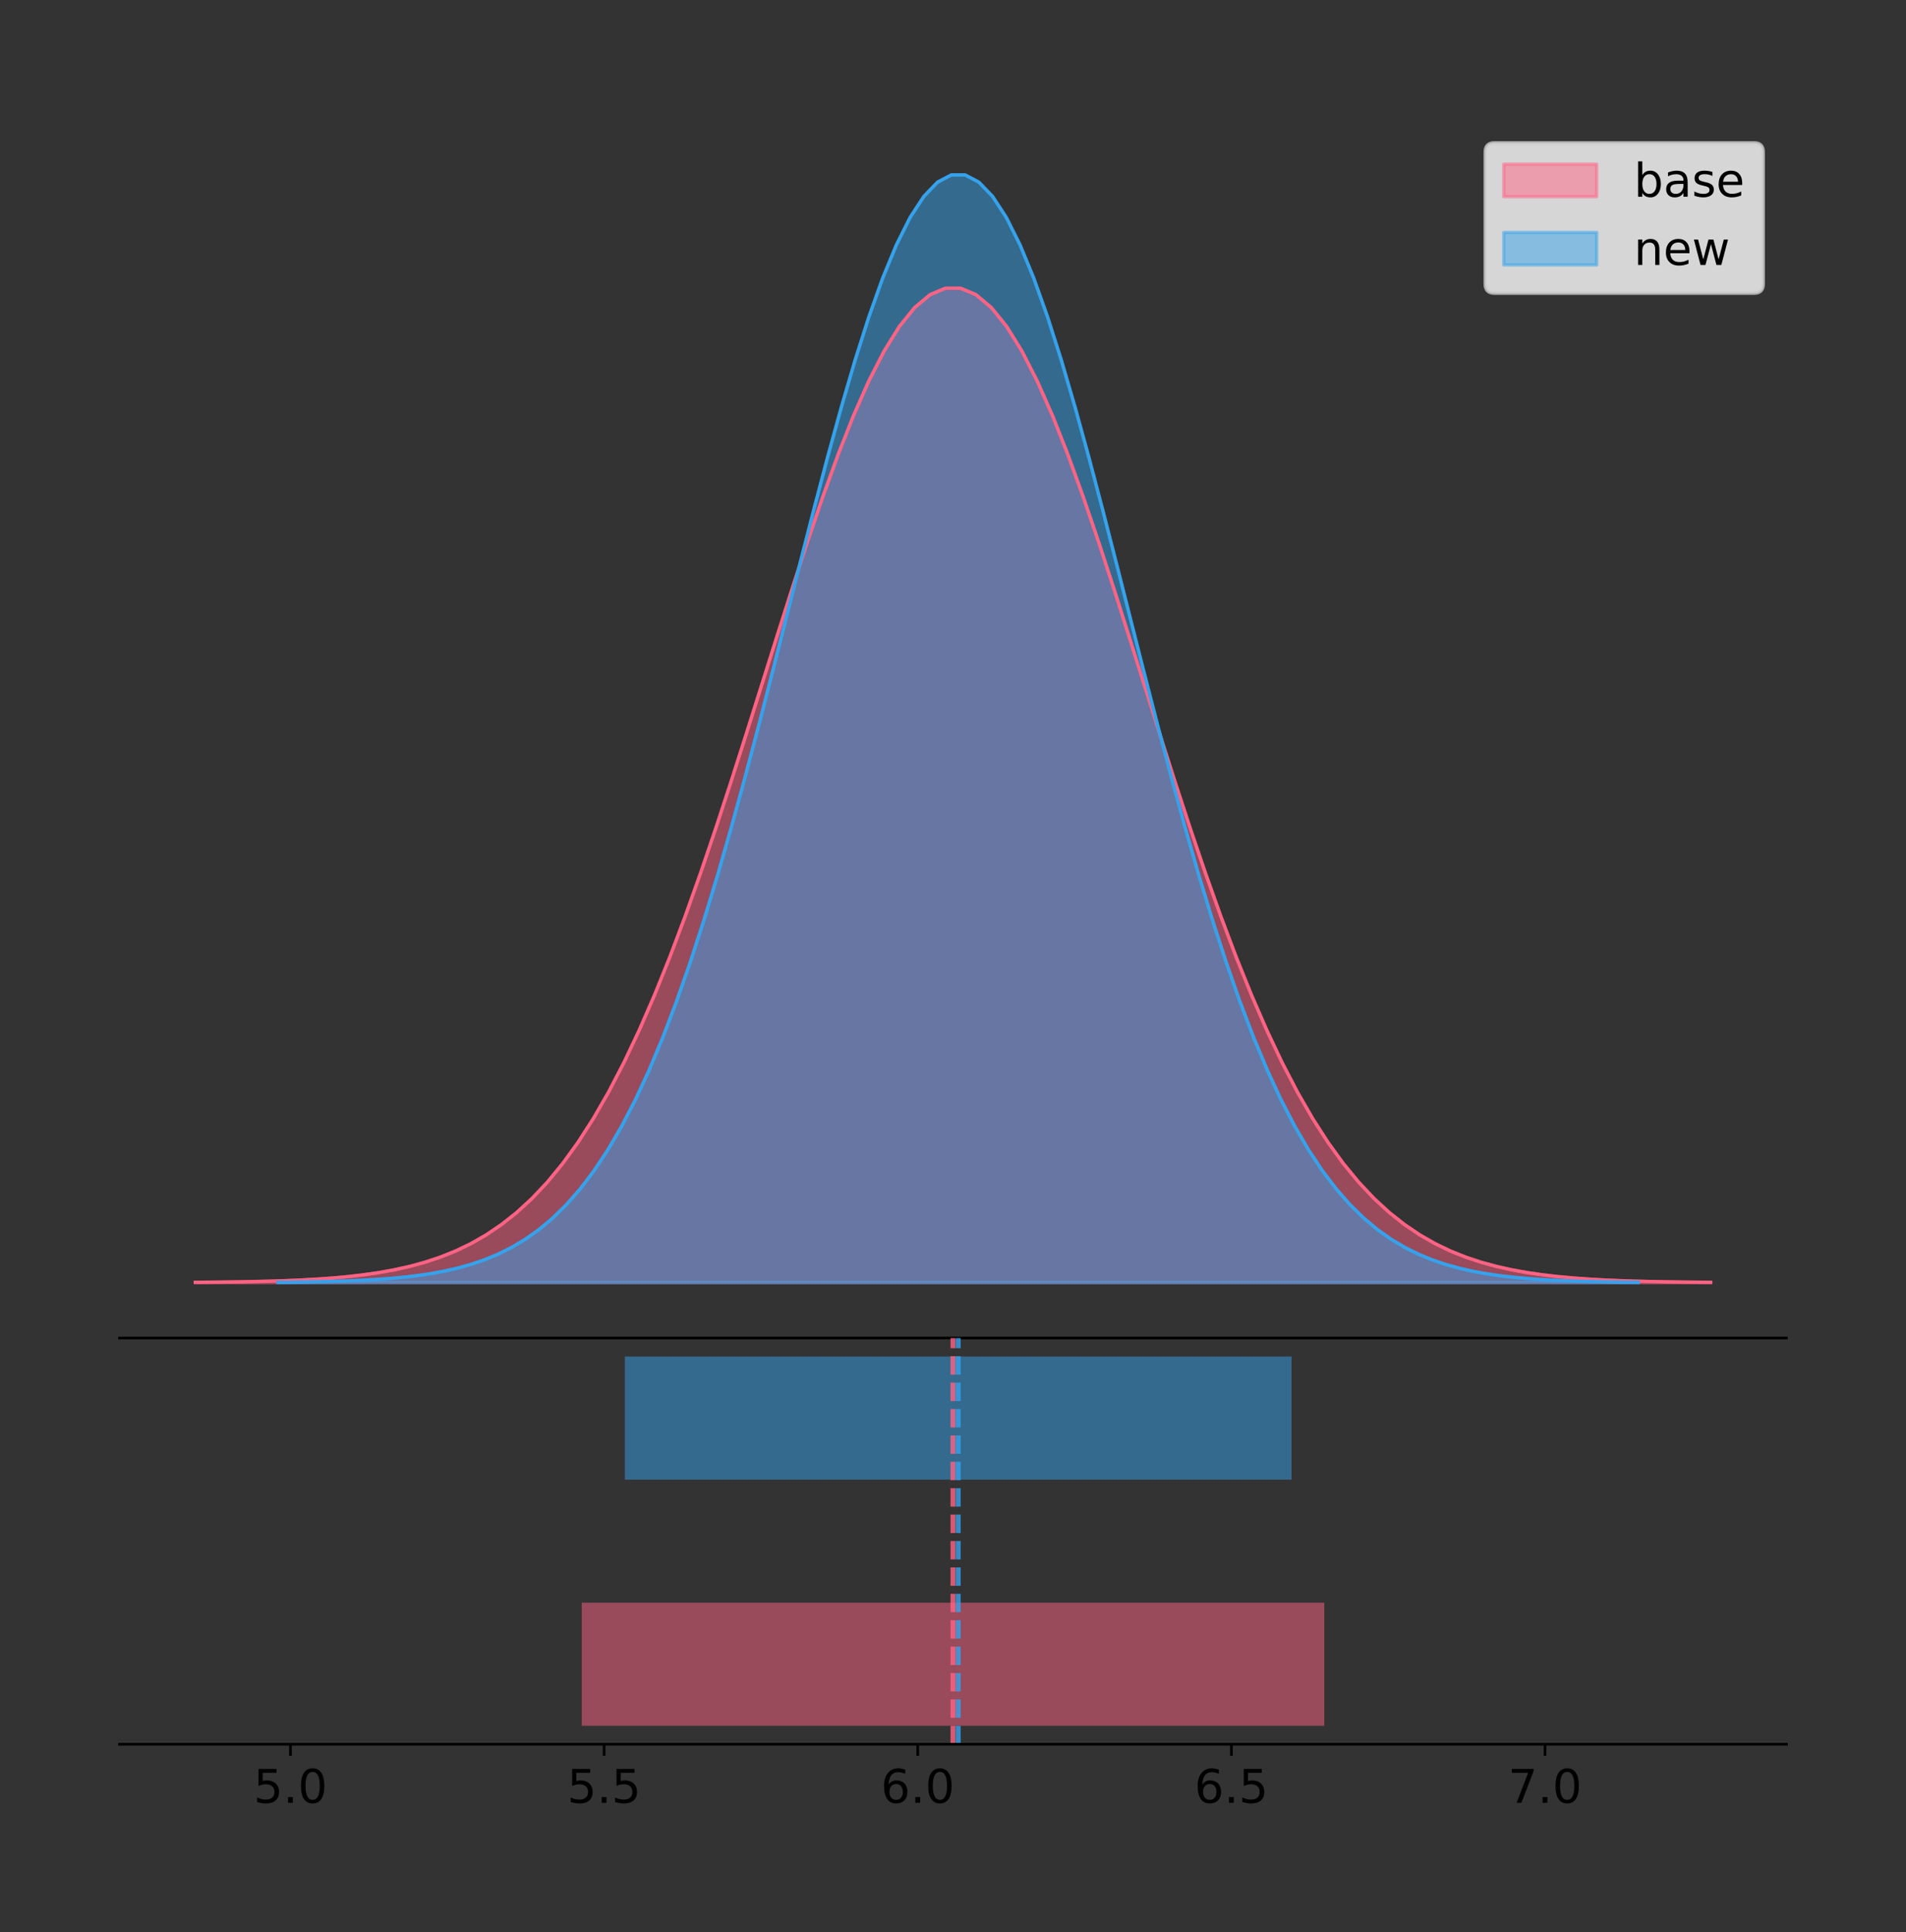 <?xml version="1.0" encoding="utf-8" standalone="no"?>
<!DOCTYPE svg PUBLIC "-//W3C//DTD SVG 1.1//EN"
  "http://www.w3.org/Graphics/SVG/1.1/DTD/svg11.dtd">
<!-- Created with matplotlib (https://matplotlib.org/) -->
<svg height="581.789pt" version="1.1" viewBox="0 0 574.2 581.789" width="574.2pt" xmlns="http://www.w3.org/2000/svg" xmlns:xlink="http://www.w3.org/1999/xlink">
 <rect x="0" y="0" width="574.2" height="581.789" fill="#333333" stroke="none"/>
 <defs>
  <style type="text/css">
*{stroke-linecap:butt;stroke-linejoin:round;}
  </style>
 </defs>
 <g id="figure_1">
  <g id="patch_1">
   <path d="M 0 581.789 
L 574.2 581.789 
L 574.2 0 
L 0 0 
z
" style="fill:none;"/>
  </g>
  <g id="axes_1">
   <g id="patch_2">
    <path d="M 36 402.93 
L 538.2 402.93 
L 538.2 36 
L 36 36 
z
" style="fill:none;"/>
   </g>
   <g id="PolyCollection_1">
    <defs>
     <path d="M 58.827 -195.538 
L 58.827 -195.639 
L 63.439 -195.676 
L 68.05 -195.727 
L 72.662 -195.795 
L 77.274 -195.886 
L 81.885 -196.004 
L 86.497 -196.16 
L 91.108 -196.361 
L 95.72 -196.621 
L 100.331 -196.953 
L 104.943 -197.376 
L 109.555 -197.909 
L 114.166 -198.577 
L 118.778 -199.407 
L 123.389 -200.433 
L 128.001 -201.689 
L 132.612 -203.218 
L 137.224 -205.065 
L 141.836 -207.279 
L 146.447 -209.914 
L 151.059 -213.025 
L 155.67 -216.671 
L 160.282 -220.91 
L 164.893 -225.802 
L 169.505 -231.402 
L 174.117 -237.762 
L 178.728 -244.926 
L 183.34 -252.93 
L 187.951 -261.796 
L 192.563 -271.535 
L 197.174 -282.137 
L 201.786 -293.576 
L 206.398 -305.804 
L 211.009 -318.75 
L 215.621 -332.319 
L 220.232 -346.395 
L 224.844 -360.836 
L 229.455 -375.481 
L 234.067 -390.148 
L 238.679 -404.641 
L 243.29 -418.751 
L 247.902 -432.263 
L 252.513 -444.958 
L 257.125 -456.623 
L 261.736 -467.056 
L 266.348 -476.067 
L 270.96 -483.491 
L 275.571 -489.187 
L 280.183 -493.048 
L 284.794 -494.997 
L 289.406 -494.997 
L 294.017 -493.048 
L 298.629 -489.187 
L 303.24 -483.491 
L 307.852 -476.067 
L 312.464 -467.056 
L 317.075 -456.623 
L 321.687 -444.958 
L 326.298 -432.263 
L 330.91 -418.751 
L 335.521 -404.641 
L 340.133 -390.148 
L 344.745 -375.481 
L 349.356 -360.836 
L 353.968 -346.395 
L 358.579 -332.319 
L 363.191 -318.75 
L 367.802 -305.804 
L 372.414 -293.576 
L 377.026 -282.137 
L 381.637 -271.535 
L 386.249 -261.796 
L 390.86 -252.93 
L 395.472 -244.926 
L 400.083 -237.762 
L 404.695 -231.402 
L 409.307 -225.802 
L 413.918 -220.91 
L 418.53 -216.671 
L 423.141 -213.025 
L 427.753 -209.914 
L 432.364 -207.279 
L 436.976 -205.065 
L 441.588 -203.218 
L 446.199 -201.689 
L 450.811 -200.433 
L 455.422 -199.407 
L 460.034 -198.577 
L 464.645 -197.909 
L 469.257 -197.376 
L 473.869 -196.953 
L 478.48 -196.621 
L 483.092 -196.361 
L 487.703 -196.16 
L 492.315 -196.004 
L 496.926 -195.886 
L 501.538 -195.795 
L 506.15 -195.727 
L 510.761 -195.676 
L 515.373 -195.639 
L 515.373 -195.538 
L 515.373 -195.538 
L 510.761 -195.538 
L 506.15 -195.538 
L 501.538 -195.538 
L 496.926 -195.538 
L 492.315 -195.538 
L 487.703 -195.538 
L 483.092 -195.538 
L 478.48 -195.538 
L 473.869 -195.538 
L 469.257 -195.538 
L 464.645 -195.538 
L 460.034 -195.538 
L 455.422 -195.538 
L 450.811 -195.538 
L 446.199 -195.538 
L 441.588 -195.538 
L 436.976 -195.538 
L 432.364 -195.538 
L 427.753 -195.538 
L 423.141 -195.538 
L 418.53 -195.538 
L 413.918 -195.538 
L 409.307 -195.538 
L 404.695 -195.538 
L 400.083 -195.538 
L 395.472 -195.538 
L 390.86 -195.538 
L 386.249 -195.538 
L 381.637 -195.538 
L 377.026 -195.538 
L 372.414 -195.538 
L 367.802 -195.538 
L 363.191 -195.538 
L 358.579 -195.538 
L 353.968 -195.538 
L 349.356 -195.538 
L 344.745 -195.538 
L 340.133 -195.538 
L 335.521 -195.538 
L 330.91 -195.538 
L 326.298 -195.538 
L 321.687 -195.538 
L 317.075 -195.538 
L 312.464 -195.538 
L 307.852 -195.538 
L 303.24 -195.538 
L 298.629 -195.538 
L 294.017 -195.538 
L 289.406 -195.538 
L 284.794 -195.538 
L 280.183 -195.538 
L 275.571 -195.538 
L 270.96 -195.538 
L 266.348 -195.538 
L 261.736 -195.538 
L 257.125 -195.538 
L 252.513 -195.538 
L 247.902 -195.538 
L 243.29 -195.538 
L 238.679 -195.538 
L 234.067 -195.538 
L 229.455 -195.538 
L 224.844 -195.538 
L 220.232 -195.538 
L 215.621 -195.538 
L 211.009 -195.538 
L 206.398 -195.538 
L 201.786 -195.538 
L 197.174 -195.538 
L 192.563 -195.538 
L 187.951 -195.538 
L 183.34 -195.538 
L 178.728 -195.538 
L 174.117 -195.538 
L 169.505 -195.538 
L 164.893 -195.538 
L 160.282 -195.538 
L 155.67 -195.538 
L 151.059 -195.538 
L 146.447 -195.538 
L 141.836 -195.538 
L 137.224 -195.538 
L 132.612 -195.538 
L 128.001 -195.538 
L 123.389 -195.538 
L 118.778 -195.538 
L 114.166 -195.538 
L 109.555 -195.538 
L 104.943 -195.538 
L 100.331 -195.538 
L 95.72 -195.538 
L 91.108 -195.538 
L 86.497 -195.538 
L 81.885 -195.538 
L 77.274 -195.538 
L 72.662 -195.538 
L 68.05 -195.538 
L 63.439 -195.538 
L 58.827 -195.538 
z
" id="mef210dc781" style="stroke:#ff6384;stroke-opacity:0.5;"/>
    </defs>
    <g clip-path="url(#p4a55fa0c23)">
     <use style="fill:#ff6384;fill-opacity:0.5;stroke:#ff6384;stroke-opacity:0.5;" x="0" xlink:href="#mef210dc781" y="581.789"/>
    </g>
   </g>
   <g id="PolyCollection_2">
    <defs>
     <path d="M 83.741 -195.538 
L 83.741 -195.65 
L 87.881 -195.692 
L 92.021 -195.749 
L 96.161 -195.825 
L 100.301 -195.925 
L 104.441 -196.058 
L 108.581 -196.23 
L 112.721 -196.455 
L 116.861 -196.744 
L 121 -197.115 
L 125.14 -197.585 
L 129.28 -198.179 
L 133.42 -198.923 
L 137.56 -199.848 
L 141.7 -200.99 
L 145.84 -202.39 
L 149.98 -204.093 
L 154.12 -206.151 
L 158.26 -208.617 
L 162.4 -211.552 
L 166.54 -215.017 
L 170.68 -219.078 
L 174.82 -223.801 
L 178.96 -229.25 
L 183.1 -235.488 
L 187.24 -242.572 
L 191.38 -250.552 
L 195.52 -259.468 
L 199.66 -269.344 
L 203.799 -280.192 
L 207.939 -292.002 
L 212.079 -304.744 
L 216.219 -318.365 
L 220.359 -332.786 
L 224.499 -347.901 
L 228.639 -363.58 
L 232.779 -379.667 
L 236.919 -395.98 
L 241.059 -412.318 
L 245.199 -428.462 
L 249.339 -444.18 
L 253.479 -459.23 
L 257.619 -473.372 
L 261.759 -486.366 
L 265.899 -497.987 
L 270.039 -508.025 
L 274.179 -516.294 
L 278.319 -522.64 
L 282.459 -526.94 
L 286.598 -529.111 
L 290.738 -529.111 
L 294.878 -526.94 
L 299.018 -522.64 
L 303.158 -516.294 
L 307.298 -508.025 
L 311.438 -497.987 
L 315.578 -486.366 
L 319.718 -473.372 
L 323.858 -459.23 
L 327.998 -444.18 
L 332.138 -428.462 
L 336.278 -412.318 
L 340.418 -395.98 
L 344.558 -379.667 
L 348.698 -363.58 
L 352.838 -347.901 
L 356.978 -332.786 
L 361.118 -318.365 
L 365.258 -304.744 
L 369.397 -292.002 
L 373.537 -280.192 
L 377.677 -269.344 
L 381.817 -259.468 
L 385.957 -250.552 
L 390.097 -242.572 
L 394.237 -235.488 
L 398.377 -229.25 
L 402.517 -223.801 
L 406.657 -219.078 
L 410.797 -215.017 
L 414.937 -211.552 
L 419.077 -208.617 
L 423.217 -206.151 
L 427.357 -204.093 
L 431.497 -202.39 
L 435.637 -200.99 
L 439.777 -199.848 
L 443.917 -198.923 
L 448.057 -198.179 
L 452.196 -197.585 
L 456.336 -197.115 
L 460.476 -196.744 
L 464.616 -196.455 
L 468.756 -196.23 
L 472.896 -196.058 
L 477.036 -195.925 
L 481.176 -195.825 
L 485.316 -195.749 
L 489.456 -195.692 
L 493.596 -195.65 
L 493.596 -195.538 
L 493.596 -195.538 
L 489.456 -195.538 
L 485.316 -195.538 
L 481.176 -195.538 
L 477.036 -195.538 
L 472.896 -195.538 
L 468.756 -195.538 
L 464.616 -195.538 
L 460.476 -195.538 
L 456.336 -195.538 
L 452.196 -195.538 
L 448.057 -195.538 
L 443.917 -195.538 
L 439.777 -195.538 
L 435.637 -195.538 
L 431.497 -195.538 
L 427.357 -195.538 
L 423.217 -195.538 
L 419.077 -195.538 
L 414.937 -195.538 
L 410.797 -195.538 
L 406.657 -195.538 
L 402.517 -195.538 
L 398.377 -195.538 
L 394.237 -195.538 
L 390.097 -195.538 
L 385.957 -195.538 
L 381.817 -195.538 
L 377.677 -195.538 
L 373.537 -195.538 
L 369.397 -195.538 
L 365.258 -195.538 
L 361.118 -195.538 
L 356.978 -195.538 
L 352.838 -195.538 
L 348.698 -195.538 
L 344.558 -195.538 
L 340.418 -195.538 
L 336.278 -195.538 
L 332.138 -195.538 
L 327.998 -195.538 
L 323.858 -195.538 
L 319.718 -195.538 
L 315.578 -195.538 
L 311.438 -195.538 
L 307.298 -195.538 
L 303.158 -195.538 
L 299.018 -195.538 
L 294.878 -195.538 
L 290.738 -195.538 
L 286.598 -195.538 
L 282.459 -195.538 
L 278.319 -195.538 
L 274.179 -195.538 
L 270.039 -195.538 
L 265.899 -195.538 
L 261.759 -195.538 
L 257.619 -195.538 
L 253.479 -195.538 
L 249.339 -195.538 
L 245.199 -195.538 
L 241.059 -195.538 
L 236.919 -195.538 
L 232.779 -195.538 
L 228.639 -195.538 
L 224.499 -195.538 
L 220.359 -195.538 
L 216.219 -195.538 
L 212.079 -195.538 
L 207.939 -195.538 
L 203.799 -195.538 
L 199.66 -195.538 
L 195.52 -195.538 
L 191.38 -195.538 
L 187.24 -195.538 
L 183.1 -195.538 
L 178.96 -195.538 
L 174.82 -195.538 
L 170.68 -195.538 
L 166.54 -195.538 
L 162.4 -195.538 
L 158.26 -195.538 
L 154.12 -195.538 
L 149.98 -195.538 
L 145.84 -195.538 
L 141.7 -195.538 
L 137.56 -195.538 
L 133.42 -195.538 
L 129.28 -195.538 
L 125.14 -195.538 
L 121 -195.538 
L 116.861 -195.538 
L 112.721 -195.538 
L 108.581 -195.538 
L 104.441 -195.538 
L 100.301 -195.538 
L 96.161 -195.538 
L 92.021 -195.538 
L 87.881 -195.538 
L 83.741 -195.538 
z
" id="madcdac9bd9" style="stroke:#36a2eb;stroke-opacity:0.5;"/>
    </defs>
    <g clip-path="url(#p4a55fa0c23)">
     <use style="fill:#36a2eb;fill-opacity:0.5;stroke:#36a2eb;stroke-opacity:0.5;" x="0" xlink:href="#madcdac9bd9" y="581.789"/>
    </g>
   </g>
   <g id="line2d_1">
    <path clip-path="url(#p4a55fa0c23)" d="M 58.827 386.151 
L 63.439 386.113 
L 68.05 386.062 
L 72.662 385.994 
L 77.274 385.904 
L 81.885 385.785 
L 86.497 385.63 
L 91.108 385.428 
L 95.72 385.168 
L 100.331 384.836 
L 104.943 384.413 
L 109.555 383.88 
L 114.166 383.213 
L 118.778 382.382 
L 123.389 381.357 
L 128.001 380.1 
L 132.612 378.571 
L 137.224 376.724 
L 141.836 374.51 
L 146.447 371.875 
L 151.059 368.765 
L 155.67 365.119 
L 160.282 360.879 
L 164.893 355.987 
L 169.505 350.387 
L 174.117 344.027 
L 178.728 336.863 
L 183.34 328.86 
L 187.951 319.993 
L 192.563 310.255 
L 197.174 299.653 
L 201.786 288.213 
L 206.398 275.985 
L 211.009 263.04 
L 215.621 249.47 
L 220.232 235.394 
L 224.844 220.953 
L 229.455 206.308 
L 234.067 191.641 
L 238.679 177.148 
L 243.29 163.038 
L 247.902 149.527 
L 252.513 136.831 
L 257.125 125.166 
L 261.736 114.734 
L 266.348 105.722 
L 270.96 98.299 
L 275.571 92.602 
L 280.183 88.742 
L 284.794 86.793 
L 289.406 86.793 
L 294.017 88.742 
L 298.629 92.602 
L 303.24 98.299 
L 307.852 105.722 
L 312.464 114.734 
L 317.075 125.166 
L 321.687 136.831 
L 326.298 149.527 
L 330.91 163.038 
L 335.521 177.148 
L 340.133 191.641 
L 344.745 206.308 
L 349.356 220.953 
L 353.968 235.394 
L 358.579 249.47 
L 363.191 263.04 
L 367.802 275.985 
L 372.414 288.213 
L 377.026 299.653 
L 381.637 310.255 
L 386.249 319.993 
L 390.86 328.86 
L 395.472 336.863 
L 400.083 344.027 
L 404.695 350.387 
L 409.307 355.987 
L 413.918 360.879 
L 418.53 365.119 
L 423.141 368.765 
L 427.753 371.875 
L 432.364 374.51 
L 436.976 376.724 
L 441.588 378.571 
L 446.199 380.1 
L 450.811 381.357 
L 455.422 382.382 
L 460.034 383.213 
L 464.645 383.88 
L 469.257 384.413 
L 473.869 384.836 
L 478.48 385.168 
L 483.092 385.428 
L 487.703 385.63 
L 492.315 385.785 
L 496.926 385.904 
L 501.538 385.994 
L 506.15 386.062 
L 510.761 386.113 
L 515.373 386.151 
" style="fill:none;stroke:#ff6384;stroke-linecap:square;"/>
   </g>
   <g id="line2d_2">
    <path clip-path="url(#p4a55fa0c23)" d="M 83.741 386.139 
L 87.881 386.097 
L 92.021 386.04 
L 96.161 385.965 
L 100.301 385.864 
L 104.441 385.732 
L 108.581 385.559 
L 112.721 385.334 
L 116.861 385.045 
L 121 384.675 
L 125.14 384.204 
L 129.28 383.61 
L 133.42 382.867 
L 137.56 381.941 
L 141.7 380.799 
L 145.84 379.399 
L 149.98 377.696 
L 154.12 375.639 
L 158.26 373.172 
L 162.4 370.238 
L 166.54 366.772 
L 170.68 362.711 
L 174.82 357.989 
L 178.96 352.539 
L 183.1 346.301 
L 187.24 339.217 
L 191.38 331.237 
L 195.52 322.322 
L 199.66 312.445 
L 203.799 301.597 
L 207.939 289.787 
L 212.079 277.045 
L 216.219 263.424 
L 220.359 249.004 
L 224.499 233.888 
L 228.639 218.209 
L 232.779 202.123 
L 236.919 185.809 
L 241.059 169.471 
L 245.199 153.327 
L 249.339 137.61 
L 253.479 122.559 
L 257.619 108.418 
L 261.759 95.423 
L 265.899 83.803 
L 270.039 73.765 
L 274.179 65.495 
L 278.319 59.15 
L 282.459 54.85 
L 286.598 52.679 
L 290.738 52.679 
L 294.878 54.85 
L 299.018 59.15 
L 303.158 65.495 
L 307.298 73.765 
L 311.438 83.803 
L 315.578 95.423 
L 319.718 108.418 
L 323.858 122.559 
L 327.998 137.61 
L 332.138 153.327 
L 336.278 169.471 
L 340.418 185.809 
L 344.558 202.123 
L 348.698 218.209 
L 352.838 233.888 
L 356.978 249.004 
L 361.118 263.424 
L 365.258 277.045 
L 369.397 289.787 
L 373.537 301.597 
L 377.677 312.445 
L 381.817 322.322 
L 385.957 331.237 
L 390.097 339.217 
L 394.237 346.301 
L 398.377 352.539 
L 402.517 357.989 
L 406.657 362.711 
L 410.797 366.772 
L 414.937 370.238 
L 419.077 373.172 
L 423.217 375.639 
L 427.357 377.696 
L 431.497 379.399 
L 435.637 380.799 
L 439.777 381.941 
L 443.917 382.867 
L 448.057 383.61 
L 452.196 384.204 
L 456.336 384.675 
L 460.476 385.045 
L 464.616 385.334 
L 468.756 385.559 
L 472.896 385.732 
L 477.036 385.864 
L 481.176 385.965 
L 485.316 386.04 
L 489.456 386.097 
L 493.596 386.139 
" style="fill:none;stroke:#36a2eb;stroke-linecap:square;"/>
   </g>
   <g id="patch_3">
    <path d="M 36 402.93 
L 538.2 402.93 
" style="fill:none;stroke:#000000;stroke-linecap:square;stroke-linejoin:miter;stroke-width:0.8;"/>
   </g>
   <g id="legend_1">
    <g id="patch_4">
     <path d="M 450.225 88.299 
L 528.4 88.299 
Q 531.2 88.299 531.2 85.499 
L 531.2 45.8 
Q 531.2 43 528.4 43 
L 450.225 43 
Q 447.425 43 447.425 45.8 
L 447.425 85.499 
Q 447.425 88.299 450.225 88.299 
z
" style="fill:#ffffff;opacity:0.8;stroke:#cccccc;stroke-linejoin:miter;"/>
    </g>
    <g id="patch_5">
     <path d="M 453.025 59.238 
L 481.025 59.238 
L 481.025 49.438 
L 453.025 49.438 
z
" style="fill:#ff6384;opacity:0.5;stroke:#ff6384;stroke-linejoin:miter;"/>
    </g>
    <g id="text_1">
     <!-- base -->
     <defs>
      <path d="M 48.688 27.297 
Q 48.688 37.203 44.609 42.844 
Q 40.531 48.484 33.406 48.484 
Q 26.266 48.484 22.188 42.844 
Q 18.109 37.203 18.109 27.297 
Q 18.109 17.391 22.188 11.75 
Q 26.266 6.109 33.406 6.109 
Q 40.531 6.109 44.609 11.75 
Q 48.688 17.391 48.688 27.297 
z
M 18.109 46.391 
Q 20.953 51.266 25.266 53.625 
Q 29.594 56 35.594 56 
Q 45.562 56 51.781 48.094 
Q 58.016 40.188 58.016 27.297 
Q 58.016 14.406 51.781 6.484 
Q 45.562 -1.422 35.594 -1.422 
Q 29.594 -1.422 25.266 0.953 
Q 20.953 3.328 18.109 8.203 
L 18.109 0 
L 9.078 0 
L 9.078 75.984 
L 18.109 75.984 
z
" id="DejaVuSans-98"/>
      <path d="M 34.281 27.484 
Q 23.391 27.484 19.188 25 
Q 14.984 22.516 14.984 16.5 
Q 14.984 11.719 18.141 8.906 
Q 21.297 6.109 26.703 6.109 
Q 34.188 6.109 38.703 11.406 
Q 43.219 16.703 43.219 25.484 
L 43.219 27.484 
z
M 52.203 31.203 
L 52.203 0 
L 43.219 0 
L 43.219 8.297 
Q 40.141 3.328 35.547 0.953 
Q 30.953 -1.422 24.312 -1.422 
Q 15.922 -1.422 10.953 3.297 
Q 6 8.016 6 15.922 
Q 6 25.141 12.172 29.828 
Q 18.359 34.516 30.609 34.516 
L 43.219 34.516 
L 43.219 35.406 
Q 43.219 41.609 39.141 45 
Q 35.062 48.391 27.688 48.391 
Q 23 48.391 18.547 47.266 
Q 14.109 46.141 10.016 43.891 
L 10.016 52.203 
Q 14.938 54.109 19.578 55.047 
Q 24.219 56 28.609 56 
Q 40.484 56 46.344 49.844 
Q 52.203 43.703 52.203 31.203 
z
" id="DejaVuSans-97"/>
      <path d="M 44.281 53.078 
L 44.281 44.578 
Q 40.484 46.531 36.375 47.5 
Q 32.281 48.484 27.875 48.484 
Q 21.188 48.484 17.844 46.438 
Q 14.5 44.391 14.5 40.281 
Q 14.5 37.156 16.891 35.375 
Q 19.281 33.594 26.516 31.984 
L 29.594 31.297 
Q 39.156 29.25 43.188 25.516 
Q 47.219 21.781 47.219 15.094 
Q 47.219 7.469 41.188 3.016 
Q 35.156 -1.422 24.609 -1.422 
Q 20.219 -1.422 15.453 -0.562 
Q 10.688 0.297 5.422 2 
L 5.422 11.281 
Q 10.406 8.688 15.234 7.391 
Q 20.062 6.109 24.812 6.109 
Q 31.156 6.109 34.562 8.281 
Q 37.984 10.453 37.984 14.406 
Q 37.984 18.062 35.516 20.016 
Q 33.062 21.969 24.703 23.781 
L 21.578 24.516 
Q 13.234 26.266 9.516 29.906 
Q 5.812 33.547 5.812 39.891 
Q 5.812 47.609 11.281 51.797 
Q 16.75 56 26.812 56 
Q 31.781 56 36.172 55.266 
Q 40.578 54.547 44.281 53.078 
z
" id="DejaVuSans-115"/>
      <path d="M 56.203 29.594 
L 56.203 25.203 
L 14.891 25.203 
Q 15.484 15.922 20.484 11.062 
Q 25.484 6.203 34.422 6.203 
Q 39.594 6.203 44.453 7.469 
Q 49.312 8.734 54.109 11.281 
L 54.109 2.781 
Q 49.266 0.734 44.188 -0.344 
Q 39.109 -1.422 33.891 -1.422 
Q 20.797 -1.422 13.156 6.188 
Q 5.516 13.812 5.516 26.812 
Q 5.516 40.234 12.766 48.109 
Q 20.016 56 32.328 56 
Q 43.359 56 49.781 48.891 
Q 56.203 41.797 56.203 29.594 
z
M 47.219 32.234 
Q 47.125 39.594 43.094 43.984 
Q 39.062 48.391 32.422 48.391 
Q 24.906 48.391 20.391 44.141 
Q 15.875 39.891 15.188 32.172 
z
" id="DejaVuSans-101"/>
     </defs>
     <g transform="translate(492.225 59.238)scale(0.14 -0.14)">
      <use xlink:href="#DejaVuSans-98"/>
      <use x="63.477" xlink:href="#DejaVuSans-97"/>
      <use x="124.756" xlink:href="#DejaVuSans-115"/>
      <use x="176.855" xlink:href="#DejaVuSans-101"/>
     </g>
    </g>
    <g id="patch_6">
     <path d="M 453.025 79.787 
L 481.025 79.787 
L 481.025 69.987 
L 453.025 69.987 
z
" style="fill:#36a2eb;opacity:0.5;stroke:#36a2eb;stroke-linejoin:miter;"/>
    </g>
    <g id="text_2">
     <!-- new -->
     <defs>
      <path d="M 54.891 33.016 
L 54.891 0 
L 45.906 0 
L 45.906 32.719 
Q 45.906 40.484 42.875 44.328 
Q 39.844 48.188 33.797 48.188 
Q 26.516 48.188 22.312 43.547 
Q 18.109 38.922 18.109 30.906 
L 18.109 0 
L 9.078 0 
L 9.078 54.688 
L 18.109 54.688 
L 18.109 46.188 
Q 21.344 51.125 25.703 53.562 
Q 30.078 56 35.797 56 
Q 45.219 56 50.047 50.172 
Q 54.891 44.344 54.891 33.016 
z
" id="DejaVuSans-110"/>
      <path d="M 4.203 54.688 
L 13.188 54.688 
L 24.422 12.016 
L 35.594 54.688 
L 46.188 54.688 
L 57.422 12.016 
L 68.609 54.688 
L 77.594 54.688 
L 63.281 0 
L 52.688 0 
L 40.922 44.828 
L 29.109 0 
L 18.5 0 
z
" id="DejaVuSans-119"/>
     </defs>
     <g transform="translate(492.225 79.787)scale(0.14 -0.14)">
      <use xlink:href="#DejaVuSans-110"/>
      <use x="63.379" xlink:href="#DejaVuSans-101"/>
      <use x="124.902" xlink:href="#DejaVuSans-119"/>
     </g>
    </g>
   </g>
  </g>
  <g id="axes_2">
   <g id="patch_7">
    <path d="M 36 525.24 
L 538.2 525.24 
L 538.2 402.93 
L 36 402.93 
z
" style="fill:none;"/>
   </g>
   <g id="patch_8">
    <path clip-path="url(#pebae8b13fe)" d="M 175.246 519.68 
L 398.954 519.68 
L 398.954 482.617 
L 175.246 482.617 
z
" style="fill:#ff6384;opacity:0.5;"/>
   </g>
   <g id="patch_9">
    <path clip-path="url(#pebae8b13fe)" d="M 188.254 445.553 
L 389.083 445.553 
L 389.083 408.49 
L 188.254 408.49 
z
" style="fill:#36a2eb;opacity:0.5;"/>
   </g>
   <g id="matplotlib.axis_1">
    <g id="xtick_1">
     <g id="line2d_3">
      <defs>
       <path d="M 0 0 
L 0 3.5 
" id="mf41b97a027" style="stroke:#000000;stroke-width:0.8;"/>
      </defs>
      <g>
       <use style="stroke:#000000;stroke-width:0.8;" x="87.508" xlink:href="#mf41b97a027" y="525.24"/>
      </g>
     </g>
     <g id="text_3">
      <!-- 5.0 -->
      <defs>
       <path d="M 10.797 72.906 
L 49.516 72.906 
L 49.516 64.594 
L 19.828 64.594 
L 19.828 46.734 
Q 21.969 47.469 24.109 47.828 
Q 26.266 48.188 28.422 48.188 
Q 40.625 48.188 47.75 41.5 
Q 54.891 34.812 54.891 23.391 
Q 54.891 11.625 47.562 5.094 
Q 40.234 -1.422 26.906 -1.422 
Q 22.312 -1.422 17.547 -0.641 
Q 12.797 0.141 7.719 1.703 
L 7.719 11.625 
Q 12.109 9.234 16.797 8.062 
Q 21.484 6.891 26.703 6.891 
Q 35.156 6.891 40.078 11.328 
Q 45.016 15.766 45.016 23.391 
Q 45.016 31 40.078 35.438 
Q 35.156 39.891 26.703 39.891 
Q 22.75 39.891 18.812 39.016 
Q 14.891 38.141 10.797 36.281 
z
" id="DejaVuSans-53"/>
       <path d="M 10.688 12.406 
L 21 12.406 
L 21 0 
L 10.688 0 
z
" id="DejaVuSans-46"/>
       <path d="M 31.781 66.406 
Q 24.172 66.406 20.328 58.906 
Q 16.5 51.422 16.5 36.375 
Q 16.5 21.391 20.328 13.891 
Q 24.172 6.391 31.781 6.391 
Q 39.453 6.391 43.281 13.891 
Q 47.125 21.391 47.125 36.375 
Q 47.125 51.422 43.281 58.906 
Q 39.453 66.406 31.781 66.406 
z
M 31.781 74.219 
Q 44.047 74.219 50.516 64.516 
Q 56.984 54.828 56.984 36.375 
Q 56.984 17.969 50.516 8.266 
Q 44.047 -1.422 31.781 -1.422 
Q 19.531 -1.422 13.062 8.266 
Q 6.594 17.969 6.594 36.375 
Q 6.594 54.828 13.062 64.516 
Q 19.531 74.219 31.781 74.219 
z
" id="DejaVuSans-48"/>
      </defs>
      <g transform="translate(76.376 542.878)scale(0.14 -0.14)">
       <use xlink:href="#DejaVuSans-53"/>
       <use x="63.623" xlink:href="#DejaVuSans-46"/>
       <use x="95.41" xlink:href="#DejaVuSans-48"/>
      </g>
     </g>
    </g>
    <g id="xtick_2">
     <g id="line2d_4">
      <g>
       <use style="stroke:#000000;stroke-width:0.8;" x="181.994" xlink:href="#mf41b97a027" y="525.24"/>
      </g>
     </g>
     <g id="text_4">
      <!-- 5.5 -->
      <g transform="translate(170.862 542.878)scale(0.14 -0.14)">
       <use xlink:href="#DejaVuSans-53"/>
       <use x="63.623" xlink:href="#DejaVuSans-46"/>
       <use x="95.41" xlink:href="#DejaVuSans-53"/>
      </g>
     </g>
    </g>
    <g id="xtick_3">
     <g id="line2d_5">
      <g>
       <use style="stroke:#000000;stroke-width:0.8;" x="276.48" xlink:href="#mf41b97a027" y="525.24"/>
      </g>
     </g>
     <g id="text_5">
      <!-- 6.0 -->
      <defs>
       <path d="M 33.016 40.375 
Q 26.375 40.375 22.484 35.828 
Q 18.609 31.297 18.609 23.391 
Q 18.609 15.531 22.484 10.953 
Q 26.375 6.391 33.016 6.391 
Q 39.656 6.391 43.531 10.953 
Q 47.406 15.531 47.406 23.391 
Q 47.406 31.297 43.531 35.828 
Q 39.656 40.375 33.016 40.375 
z
M 52.594 71.297 
L 52.594 62.312 
Q 48.875 64.062 45.094 64.984 
Q 41.312 65.922 37.594 65.922 
Q 27.828 65.922 22.672 59.328 
Q 17.531 52.734 16.797 39.406 
Q 19.672 43.656 24.016 45.922 
Q 28.375 48.188 33.594 48.188 
Q 44.578 48.188 50.953 41.516 
Q 57.328 34.859 57.328 23.391 
Q 57.328 12.156 50.688 5.359 
Q 44.047 -1.422 33.016 -1.422 
Q 20.359 -1.422 13.672 8.266 
Q 6.984 17.969 6.984 36.375 
Q 6.984 53.656 15.188 63.938 
Q 23.391 74.219 37.203 74.219 
Q 40.922 74.219 44.703 73.484 
Q 48.484 72.75 52.594 71.297 
z
" id="DejaVuSans-54"/>
      </defs>
      <g transform="translate(265.348 542.878)scale(0.14 -0.14)">
       <use xlink:href="#DejaVuSans-54"/>
       <use x="63.623" xlink:href="#DejaVuSans-46"/>
       <use x="95.41" xlink:href="#DejaVuSans-48"/>
      </g>
     </g>
    </g>
    <g id="xtick_4">
     <g id="line2d_6">
      <g>
       <use style="stroke:#000000;stroke-width:0.8;" x="370.966" xlink:href="#mf41b97a027" y="525.24"/>
      </g>
     </g>
     <g id="text_6">
      <!-- 6.5 -->
      <g transform="translate(359.833 542.878)scale(0.14 -0.14)">
       <use xlink:href="#DejaVuSans-54"/>
       <use x="63.623" xlink:href="#DejaVuSans-46"/>
       <use x="95.41" xlink:href="#DejaVuSans-53"/>
      </g>
     </g>
    </g>
    <g id="xtick_5">
     <g id="line2d_7">
      <g>
       <use style="stroke:#000000;stroke-width:0.8;" x="465.451" xlink:href="#mf41b97a027" y="525.24"/>
      </g>
     </g>
     <g id="text_7">
      <!-- 7.0 -->
      <defs>
       <path d="M 8.203 72.906 
L 55.078 72.906 
L 55.078 68.703 
L 28.609 0 
L 18.312 0 
L 43.219 64.594 
L 8.203 64.594 
z
" id="DejaVuSans-55"/>
      </defs>
      <g transform="translate(454.319 542.878)scale(0.14 -0.14)">
       <use xlink:href="#DejaVuSans-55"/>
       <use x="63.623" xlink:href="#DejaVuSans-46"/>
       <use x="95.41" xlink:href="#DejaVuSans-48"/>
      </g>
     </g>
    </g>
   </g>
   <g id="line2d_8">
    <path clip-path="url(#pebae8b13fe)" d="M 287.1 525.24 
L 287.1 402.93 
" style="fill:none;stroke:#ff6384;stroke-dasharray:5.55,2.4;stroke-dashoffset:0;stroke-opacity:0.8;stroke-width:1.5;"/>
   </g>
   <g id="line2d_9">
    <path clip-path="url(#pebae8b13fe)" d="M 288.668 525.24 
L 288.668 402.93 
" style="fill:none;stroke:#36a2eb;stroke-dasharray:5.55,2.4;stroke-dashoffset:0;stroke-opacity:0.8;stroke-width:1.5;"/>
   </g>
   <g id="patch_10">
    <path d="M 36 525.24 
L 538.2 525.24 
" style="fill:none;stroke:#000000;stroke-linecap:square;stroke-linejoin:miter;stroke-width:0.8;"/>
   </g>
  </g>
 </g>
 <defs>
  <clipPath id="p4a55fa0c23">
   <rect height="366.93" width="502.2" x="36" y="36"/>
  </clipPath>
  <clipPath id="pebae8b13fe">
   <rect height="122.31" width="502.2" x="36" y="402.93"/>
  </clipPath>
 </defs>
</svg>
